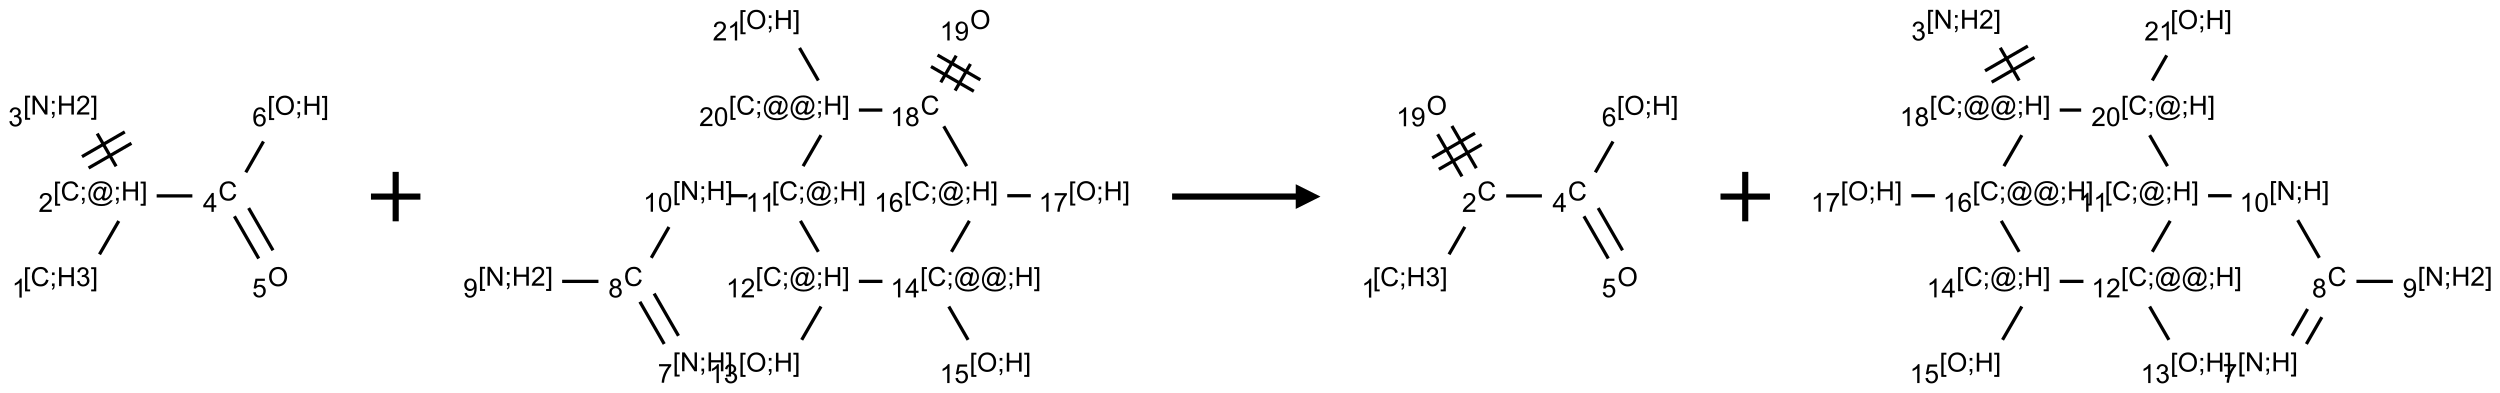 <?xml version="1.0" encoding="UTF-8"?>
<svg xmlns="http://www.w3.org/2000/svg" xmlns:xlink="http://www.w3.org/1999/xlink" width="1011" height="159" viewBox="0 0 1011 159">
<defs>
<g>
<g id="glyph-0-0">
<path d="M 1.332 0 L 1.332 -6.668 L 6.668 -6.668 L 6.668 0 Z M 1.5 -0.168 L 6.5 -0.168 L 6.5 -6.5 L 1.5 -6.5 Z M 1.5 -0.168 "/>
</g>
<g id="glyph-0-1">
<path d="M 0.723 2.121 L 0.723 -7.637 L 2.793 -7.637 L 2.793 -6.859 L 1.66 -6.859 L 1.66 1.344 L 2.793 1.344 L 2.793 2.121 Z M 0.723 2.121 "/>
</g>
<g id="glyph-0-2">
<path d="M 6.27 -2.676 L 7.281 -2.422 C 7.07 -1.594 6.688 -0.961 6.137 -0.523 C 5.586 -0.086 4.914 0.129 4.121 0.129 C 3.297 0.129 2.629 -0.039 2.113 -0.371 C 1.598 -0.707 1.203 -1.191 0.934 -1.828 C 0.664 -2.465 0.531 -3.145 0.531 -3.875 C 0.531 -4.672 0.684 -5.363 0.988 -5.957 C 1.293 -6.547 1.723 -6.996 2.285 -7.305 C 2.844 -7.613 3.461 -7.766 4.137 -7.766 C 4.898 -7.766 5.543 -7.57 6.062 -7.184 C 6.582 -6.793 6.945 -6.246 7.152 -5.543 L 6.156 -5.309 C 5.98 -5.863 5.723 -6.266 5.387 -6.52 C 5.051 -6.773 4.625 -6.902 4.113 -6.902 C 3.527 -6.902 3.039 -6.762 2.645 -6.48 C 2.25 -6.199 1.973 -5.82 1.812 -5.348 C 1.652 -4.871 1.574 -4.383 1.574 -3.879 C 1.574 -3.23 1.668 -2.664 1.855 -2.18 C 2.047 -1.695 2.34 -1.332 2.738 -1.094 C 3.137 -0.855 3.57 -0.734 4.035 -0.734 C 4.602 -0.734 5.082 -0.898 5.473 -1.223 C 5.867 -1.551 6.133 -2.035 6.27 -2.676 Z M 6.27 -2.676 "/>
</g>
<g id="glyph-0-3">
<path d="M 0.949 -4.465 L 0.949 -5.531 L 2.016 -5.531 L 2.016 -4.465 Z M 0.949 0 L 0.949 -1.066 L 2.016 -1.066 L 2.016 0 C 2.016 0.391 1.945 0.711 1.809 0.949 C 1.668 1.191 1.449 1.379 1.145 1.512 L 0.887 1.109 C 1.082 1.023 1.23 0.895 1.324 0.727 C 1.418 0.559 1.469 0.316 1.48 0 Z M 0.949 0 "/>
</g>
<g id="glyph-0-4">
<path d="M 0.855 0 L 0.855 -7.637 L 1.863 -7.637 L 1.863 -4.5 L 5.832 -4.5 L 5.832 -7.637 L 6.844 -7.637 L 6.844 0 L 5.832 0 L 5.832 -3.598 L 1.863 -3.598 L 1.863 0 Z M 0.855 0 "/>
</g>
<g id="glyph-0-5">
<path d="M 0.449 -2.016 L 1.387 -2.141 C 1.492 -1.609 1.676 -1.227 1.934 -0.992 C 2.191 -0.758 2.508 -0.641 2.879 -0.641 C 3.32 -0.641 3.695 -0.793 3.996 -1.098 C 4.301 -1.402 4.453 -1.781 4.453 -2.234 C 4.453 -2.664 4.312 -3.02 4.031 -3.301 C 3.75 -3.578 3.391 -3.719 2.957 -3.719 C 2.781 -3.719 2.562 -3.684 2.297 -3.613 L 2.402 -4.438 C 2.465 -4.43 2.516 -4.426 2.551 -4.426 C 2.949 -4.426 3.312 -4.531 3.629 -4.738 C 3.949 -4.949 4.109 -5.27 4.109 -5.703 C 4.109 -6.047 3.992 -6.332 3.762 -6.559 C 3.527 -6.785 3.227 -6.895 2.859 -6.895 C 2.496 -6.895 2.191 -6.781 1.949 -6.551 C 1.707 -6.324 1.547 -5.98 1.48 -5.52 L 0.543 -5.688 C 0.656 -6.316 0.918 -6.805 1.324 -7.148 C 1.73 -7.492 2.234 -7.668 2.84 -7.668 C 3.254 -7.668 3.641 -7.578 3.988 -7.398 C 4.34 -7.219 4.609 -6.977 4.793 -6.668 C 4.98 -6.359 5.074 -6.031 5.074 -5.684 C 5.074 -5.352 4.984 -5.051 4.809 -4.781 C 4.629 -4.512 4.367 -4.297 4.02 -4.137 C 4.473 -4.031 4.824 -3.816 5.074 -3.488 C 5.324 -3.16 5.449 -2.75 5.449 -2.254 C 5.449 -1.59 5.203 -1.023 4.719 -0.559 C 4.234 -0.098 3.617 0.137 2.875 0.137 C 2.203 0.137 1.648 -0.062 1.207 -0.465 C 0.762 -0.863 0.512 -1.379 0.449 -2.016 Z M 0.449 -2.016 "/>
</g>
<g id="glyph-0-6">
<path d="M 2.27 2.121 L 0.203 2.121 L 0.203 1.344 L 1.332 1.344 L 1.332 -6.859 L 0.203 -6.859 L 0.203 -7.637 L 2.27 -7.637 Z M 2.27 2.121 "/>
</g>
<g id="glyph-0-7">
<path d="M 3.973 0 L 3.035 0 L 3.035 -5.973 C 2.809 -5.758 2.516 -5.543 2.148 -5.328 C 1.781 -5.113 1.453 -4.953 1.16 -4.844 L 1.16 -5.75 C 1.684 -5.996 2.145 -6.297 2.535 -6.645 C 2.93 -6.996 3.207 -7.336 3.371 -7.668 L 3.973 -7.668 Z M 3.973 0 "/>
</g>
<g id="glyph-0-8">
<path d="M 6.047 -0.848 C 5.82 -0.59 5.57 -0.379 5.289 -0.223 C 5.008 -0.062 4.73 0.016 4.449 0.016 C 4.141 0.016 3.84 -0.074 3.547 -0.254 C 3.254 -0.434 3.02 -0.715 2.836 -1.09 C 2.652 -1.465 2.562 -1.875 2.562 -2.324 C 2.562 -2.875 2.703 -3.43 2.988 -3.98 C 3.27 -4.535 3.621 -4.953 4.043 -5.23 C 4.461 -5.508 4.871 -5.645 5.266 -5.645 C 5.566 -5.645 5.855 -5.566 6.129 -5.41 C 6.402 -5.25 6.641 -5.012 6.84 -4.688 L 7.016 -5.496 L 7.949 -5.496 L 7.199 -2 C 7.094 -1.516 7.043 -1.246 7.043 -1.191 C 7.043 -1.098 7.078 -1.02 7.148 -0.949 C 7.219 -0.883 7.305 -0.848 7.406 -0.848 C 7.59 -0.848 7.832 -0.953 8.129 -1.168 C 8.527 -1.445 8.84 -1.816 9.07 -2.285 C 9.301 -2.75 9.418 -3.234 9.418 -3.73 C 9.418 -4.309 9.27 -4.852 8.973 -5.355 C 8.676 -5.859 8.23 -6.262 7.645 -6.562 C 7.055 -6.863 6.406 -7.016 5.691 -7.016 C 4.879 -7.016 4.137 -6.824 3.465 -6.445 C 2.793 -6.066 2.273 -5.52 1.902 -4.809 C 1.535 -4.098 1.348 -3.34 1.348 -2.527 C 1.348 -1.676 1.535 -0.941 1.902 -0.328 C 2.273 0.285 2.809 0.742 3.508 1.035 C 4.207 1.328 4.984 1.473 5.832 1.473 C 6.742 1.473 7.504 1.32 8.121 1.016 C 8.734 0.711 9.195 0.34 9.5 -0.098 L 10.441 -0.098 C 10.266 0.266 9.961 0.637 9.531 1.016 C 9.102 1.395 8.59 1.695 7.996 1.914 C 7.402 2.133 6.688 2.246 5.848 2.246 C 5.078 2.246 4.367 2.145 3.715 1.949 C 3.066 1.75 2.512 1.453 2.051 1.055 C 1.594 0.656 1.25 0.199 1.016 -0.316 C 0.723 -0.973 0.578 -1.684 0.578 -2.441 C 0.578 -3.289 0.75 -4.098 1.098 -4.863 C 1.523 -5.805 2.125 -6.527 2.902 -7.027 C 3.684 -7.527 4.629 -7.777 5.738 -7.777 C 6.602 -7.777 7.375 -7.602 8.059 -7.246 C 8.746 -6.895 9.285 -6.371 9.684 -5.672 C 10.02 -5.07 10.188 -4.418 10.188 -3.715 C 10.188 -2.707 9.832 -1.812 9.125 -1.031 C 8.492 -0.328 7.801 0.02 7.051 0.02 C 6.812 0.02 6.617 -0.016 6.473 -0.09 C 6.324 -0.16 6.215 -0.266 6.145 -0.402 C 6.102 -0.488 6.066 -0.637 6.047 -0.848 Z M 3.527 -2.262 C 3.527 -1.785 3.641 -1.414 3.863 -1.152 C 4.09 -0.887 4.348 -0.754 4.641 -0.754 C 4.836 -0.754 5.039 -0.812 5.254 -0.93 C 5.469 -1.047 5.676 -1.219 5.871 -1.449 C 6.066 -1.676 6.23 -1.969 6.355 -2.32 C 6.48 -2.672 6.543 -3.027 6.543 -3.379 C 6.543 -3.852 6.426 -4.219 6.191 -4.48 C 5.957 -4.738 5.672 -4.871 5.332 -4.871 C 5.109 -4.871 4.902 -4.812 4.707 -4.699 C 4.512 -4.586 4.32 -4.406 4.137 -4.156 C 3.953 -3.906 3.805 -3.602 3.691 -3.246 C 3.582 -2.887 3.527 -2.559 3.527 -2.262 Z M 3.527 -2.262 "/>
</g>
<g id="glyph-0-9">
<path d="M 5.371 -0.902 L 5.371 0 L 0.324 0 C 0.316 -0.227 0.352 -0.441 0.434 -0.652 C 0.562 -0.996 0.766 -1.332 1.051 -1.668 C 1.332 -2 1.742 -2.387 2.277 -2.824 C 3.105 -3.504 3.668 -4.043 3.957 -4.441 C 4.25 -4.84 4.395 -5.215 4.395 -5.566 C 4.395 -5.938 4.262 -6.254 3.996 -6.508 C 3.73 -6.762 3.387 -6.891 2.957 -6.891 C 2.508 -6.891 2.145 -6.754 1.875 -6.484 C 1.605 -6.215 1.469 -5.84 1.465 -5.359 L 0.5 -5.457 C 0.566 -6.176 0.812 -6.727 1.246 -7.102 C 1.676 -7.477 2.254 -7.668 2.98 -7.668 C 3.711 -7.668 4.293 -7.465 4.719 -7.059 C 5.145 -6.652 5.359 -6.148 5.359 -5.547 C 5.359 -5.242 5.297 -4.941 5.172 -4.645 C 5.047 -4.352 4.84 -4.039 4.551 -3.715 C 4.262 -3.387 3.777 -2.938 3.105 -2.371 C 2.543 -1.898 2.18 -1.578 2.02 -1.41 C 1.859 -1.242 1.73 -1.07 1.625 -0.902 Z M 5.371 -0.902 "/>
</g>
<g id="glyph-0-10">
<path d="M 0.812 0 L 0.812 -7.637 L 1.848 -7.637 L 5.859 -1.641 L 5.859 -7.637 L 6.828 -7.637 L 6.828 0 L 5.793 0 L 1.781 -6 L 1.781 0 Z M 0.812 0 "/>
</g>
<g id="glyph-0-11">
<path d="M 3.449 0 L 3.449 -1.828 L 0.137 -1.828 L 0.137 -2.688 L 3.621 -7.637 L 4.387 -7.637 L 4.387 -2.688 L 5.418 -2.688 L 5.418 -1.828 L 4.387 -1.828 L 4.387 0 Z M 3.449 -2.688 L 3.449 -6.129 L 1.059 -2.688 Z M 3.449 -2.688 "/>
</g>
<g id="glyph-0-12">
<path d="M 0.516 -3.719 C 0.516 -4.984 0.855 -5.977 1.535 -6.695 C 2.215 -7.414 3.094 -7.77 4.172 -7.77 C 4.875 -7.77 5.512 -7.602 6.078 -7.266 C 6.645 -6.93 7.074 -6.461 7.371 -5.855 C 7.668 -5.254 7.816 -4.57 7.816 -3.809 C 7.816 -3.035 7.66 -2.34 7.348 -1.73 C 7.035 -1.117 6.594 -0.656 6.02 -0.34 C 5.449 -0.027 4.828 0.129 4.168 0.129 C 3.449 0.129 2.805 -0.043 2.238 -0.391 C 1.672 -0.738 1.246 -1.211 0.953 -1.812 C 0.66 -2.414 0.516 -3.047 0.516 -3.719 Z M 1.559 -3.703 C 1.559 -2.781 1.805 -2.059 2.301 -1.527 C 2.793 -1 3.414 -0.734 4.16 -0.734 C 4.922 -0.734 5.547 -1 6.039 -1.535 C 6.531 -2.07 6.777 -2.828 6.777 -3.812 C 6.777 -4.434 6.672 -4.977 6.461 -5.441 C 6.25 -5.902 5.945 -6.262 5.539 -6.52 C 5.133 -6.773 4.68 -6.902 4.176 -6.902 C 3.461 -6.902 2.848 -6.656 2.332 -6.164 C 1.816 -5.672 1.559 -4.852 1.559 -3.703 Z M 1.559 -3.703 "/>
</g>
<g id="glyph-0-13">
<path d="M 0.441 -2 L 1.426 -2.082 C 1.5 -1.605 1.668 -1.242 1.934 -1.004 C 2.199 -0.762 2.52 -0.641 2.895 -0.641 C 3.348 -0.641 3.73 -0.812 4.043 -1.152 C 4.355 -1.492 4.512 -1.941 4.512 -2.504 C 4.512 -3.039 4.359 -3.461 4.059 -3.77 C 3.758 -4.078 3.367 -4.234 2.879 -4.234 C 2.578 -4.234 2.305 -4.164 2.062 -4.027 C 1.82 -3.891 1.629 -3.715 1.488 -3.496 L 0.609 -3.609 L 1.348 -7.531 L 5.145 -7.531 L 5.145 -6.637 L 2.098 -6.637 L 1.688 -4.582 C 2.145 -4.902 2.625 -5.062 3.129 -5.062 C 3.797 -5.062 4.359 -4.832 4.816 -4.371 C 5.277 -3.91 5.504 -3.312 5.504 -2.59 C 5.504 -1.898 5.305 -1.301 4.902 -0.797 C 4.41 -0.18 3.742 0.129 2.895 0.129 C 2.199 0.129 1.633 -0.062 1.195 -0.453 C 0.758 -0.844 0.504 -1.359 0.441 -2 Z M 0.441 -2 "/>
</g>
<g id="glyph-0-14">
<path d="M 5.309 -5.766 L 4.375 -5.691 C 4.293 -6.059 4.172 -6.328 4.02 -6.496 C 3.766 -6.762 3.453 -6.895 3.082 -6.895 C 2.785 -6.895 2.523 -6.812 2.297 -6.645 C 2 -6.43 1.77 -6.117 1.598 -5.703 C 1.43 -5.289 1.34 -4.703 1.332 -3.938 C 1.559 -4.281 1.836 -4.535 2.16 -4.703 C 2.488 -4.871 2.828 -4.953 3.188 -4.953 C 3.812 -4.953 4.344 -4.723 4.785 -4.262 C 5.223 -3.801 5.441 -3.207 5.441 -2.48 C 5.441 -2 5.34 -1.555 5.133 -1.145 C 4.926 -0.73 4.641 -0.418 4.281 -0.199 C 3.922 0.02 3.512 0.129 3.051 0.129 C 2.27 0.129 1.633 -0.156 1.141 -0.73 C 0.648 -1.305 0.402 -2.254 0.402 -3.574 C 0.402 -5.051 0.672 -6.121 1.219 -6.793 C 1.695 -7.375 2.336 -7.668 3.141 -7.668 C 3.742 -7.668 4.234 -7.5 4.617 -7.16 C 5 -6.824 5.23 -6.359 5.309 -5.766 Z M 1.48 -2.473 C 1.48 -2.152 1.547 -1.844 1.684 -1.547 C 1.82 -1.25 2.016 -1.027 2.262 -0.871 C 2.508 -0.719 2.766 -0.641 3.035 -0.641 C 3.434 -0.641 3.773 -0.801 4.059 -1.121 C 4.344 -1.441 4.484 -1.875 4.484 -2.422 C 4.484 -2.949 4.344 -3.367 4.062 -3.668 C 3.781 -3.973 3.426 -4.125 3 -4.125 C 2.578 -4.125 2.219 -3.973 1.922 -3.668 C 1.625 -3.363 1.48 -2.969 1.48 -2.473 Z M 1.48 -2.473 "/>
</g>
<g id="glyph-0-15">
<path d="M 0.504 -6.637 L 0.504 -7.535 L 5.449 -7.535 L 5.449 -6.809 C 4.961 -6.289 4.48 -5.602 4.004 -4.746 C 3.527 -3.887 3.156 -3.004 2.895 -2.098 C 2.707 -1.461 2.59 -0.762 2.535 0 L 1.574 0 C 1.582 -0.602 1.703 -1.328 1.926 -2.176 C 2.152 -3.027 2.477 -3.848 2.898 -4.637 C 3.32 -5.426 3.77 -6.094 4.246 -6.637 Z M 0.504 -6.637 "/>
</g>
<g id="glyph-0-16">
<path d="M 1.887 -4.141 C 1.496 -4.281 1.207 -4.484 1.02 -4.75 C 0.832 -5.016 0.738 -5.328 0.738 -5.699 C 0.738 -6.254 0.938 -6.719 1.34 -7.098 C 1.738 -7.477 2.27 -7.668 2.934 -7.668 C 3.598 -7.668 4.137 -7.473 4.543 -7.086 C 4.949 -6.699 5.152 -6.227 5.152 -5.672 C 5.152 -5.316 5.059 -5.008 4.871 -4.746 C 4.688 -4.484 4.406 -4.281 4.027 -4.141 C 4.496 -3.988 4.852 -3.742 5.098 -3.402 C 5.34 -3.062 5.465 -2.656 5.465 -2.184 C 5.465 -1.531 5.234 -0.98 4.77 -0.535 C 4.309 -0.09 3.703 0.129 2.949 0.129 C 2.195 0.129 1.586 -0.094 1.125 -0.539 C 0.664 -0.984 0.434 -1.543 0.434 -2.207 C 0.434 -2.703 0.559 -3.121 0.809 -3.457 C 1.062 -3.793 1.422 -4.02 1.887 -4.141 Z M 1.699 -5.73 C 1.699 -5.367 1.812 -5.074 2.047 -4.844 C 2.281 -4.613 2.582 -4.5 2.953 -4.5 C 3.312 -4.5 3.609 -4.613 3.84 -4.84 C 4.07 -5.066 4.188 -5.348 4.188 -5.676 C 4.188 -6.02 4.07 -6.309 3.832 -6.543 C 3.594 -6.777 3.297 -6.895 2.941 -6.895 C 2.586 -6.895 2.289 -6.781 2.051 -6.551 C 1.816 -6.324 1.699 -6.047 1.699 -5.73 Z M 1.395 -2.203 C 1.395 -1.938 1.461 -1.676 1.586 -1.426 C 1.711 -1.176 1.902 -0.984 2.152 -0.848 C 2.402 -0.711 2.672 -0.641 2.957 -0.641 C 3.406 -0.641 3.777 -0.785 4.066 -1.074 C 4.359 -1.363 4.504 -1.727 4.504 -2.172 C 4.504 -2.625 4.355 -2.996 4.055 -3.293 C 3.754 -3.586 3.379 -3.734 2.926 -3.734 C 2.484 -3.734 2.121 -3.59 1.832 -3.297 C 1.543 -3.004 1.395 -2.641 1.395 -2.203 Z M 1.395 -2.203 "/>
</g>
<g id="glyph-0-17">
<path d="M 0.582 -1.766 L 1.484 -1.848 C 1.562 -1.426 1.707 -1.117 1.922 -0.926 C 2.137 -0.734 2.414 -0.641 2.75 -0.641 C 3.039 -0.641 3.289 -0.707 3.508 -0.84 C 3.727 -0.973 3.902 -1.148 4.043 -1.367 C 4.18 -1.586 4.297 -1.887 4.391 -2.262 C 4.484 -2.637 4.531 -3.016 4.531 -3.406 C 4.531 -3.449 4.531 -3.512 4.527 -3.594 C 4.34 -3.297 4.082 -3.055 3.758 -2.867 C 3.434 -2.68 3.082 -2.59 2.703 -2.59 C 2.07 -2.59 1.535 -2.816 1.098 -3.277 C 0.66 -3.734 0.441 -4.34 0.441 -5.09 C 0.441 -5.863 0.672 -6.484 1.129 -6.957 C 1.586 -7.43 2.156 -7.668 2.844 -7.668 C 3.34 -7.668 3.793 -7.531 4.207 -7.266 C 4.617 -7 4.93 -6.617 5.145 -6.121 C 5.355 -5.629 5.465 -4.91 5.465 -3.973 C 5.465 -2.996 5.359 -2.223 5.145 -1.645 C 4.934 -1.066 4.617 -0.625 4.199 -0.324 C 3.781 -0.02 3.293 0.129 2.73 0.129 C 2.133 0.129 1.645 -0.035 1.266 -0.367 C 0.887 -0.699 0.66 -1.164 0.582 -1.766 Z M 4.422 -5.137 C 4.422 -5.676 4.277 -6.102 3.992 -6.418 C 3.707 -6.734 3.359 -6.891 2.957 -6.891 C 2.543 -6.891 2.18 -6.719 1.871 -6.379 C 1.562 -6.039 1.406 -5.598 1.406 -5.059 C 1.406 -4.57 1.555 -4.176 1.848 -3.871 C 2.141 -3.566 2.5 -3.418 2.934 -3.418 C 3.367 -3.418 3.723 -3.57 4.004 -3.871 C 4.281 -4.176 4.422 -4.598 4.422 -5.137 Z M 4.422 -5.137 "/>
</g>
<g id="glyph-0-18">
<path d="M 0.441 -3.766 C 0.441 -4.668 0.535 -5.395 0.723 -5.945 C 0.906 -6.496 1.184 -6.922 1.551 -7.219 C 1.918 -7.516 2.375 -7.668 2.934 -7.668 C 3.344 -7.668 3.703 -7.586 4.012 -7.418 C 4.32 -7.254 4.574 -7.016 4.777 -6.707 C 4.977 -6.395 5.137 -6.016 5.25 -5.57 C 5.363 -5.125 5.422 -4.523 5.422 -3.766 C 5.422 -2.871 5.328 -2.148 5.145 -1.598 C 4.961 -1.047 4.688 -0.621 4.32 -0.32 C 3.953 -0.02 3.492 0.129 2.934 0.129 C 2.195 0.129 1.617 -0.133 1.199 -0.66 C 0.695 -1.297 0.441 -2.332 0.441 -3.766 Z M 1.406 -3.766 C 1.406 -2.512 1.555 -1.68 1.848 -1.262 C 2.141 -0.848 2.5 -0.641 2.934 -0.641 C 3.363 -0.641 3.727 -0.848 4.02 -1.266 C 4.312 -1.684 4.457 -2.516 4.457 -3.766 C 4.457 -5.023 4.312 -5.859 4.02 -6.27 C 3.727 -6.684 3.359 -6.891 2.922 -6.891 C 2.492 -6.891 2.148 -6.707 1.891 -6.344 C 1.566 -5.879 1.406 -5.02 1.406 -3.766 Z M 1.406 -3.766 "/>
</g>
</g>
</defs>
<path fill="none" stroke-width="0.033" stroke-linecap="butt" stroke-linejoin="miter" stroke="rgb(0%, 0%, 0%)" stroke-opacity="1" stroke-miterlimit="10" d="M 0.159 1.457 L 0.354 1.12 " transform="matrix(40, 0, 0, 40, 33.871, 44.58)"/>
<path fill="none" stroke-width="0.033" stroke-linecap="butt" stroke-linejoin="miter" stroke="rgb(0%, 0%, 0%)" stroke-opacity="1" stroke-miterlimit="10" d="M 0.327 0.567 L 0.136 0.236 " transform="matrix(40, 0, 0, 40, 33.871, 44.58)"/>
<path fill="none" stroke-width="0.033" stroke-linecap="butt" stroke-linejoin="miter" stroke="rgb(0%, 0%, 0%)" stroke-opacity="1" stroke-miterlimit="10" d="M 0.415 0.219 L -0.018 0.469 " transform="matrix(40, 0, 0, 40, 33.871, 44.58)"/>
<path fill="none" stroke-width="0.033" stroke-linecap="butt" stroke-linejoin="miter" stroke="rgb(0%, 0%, 0%)" stroke-opacity="1" stroke-miterlimit="10" d="M 0.482 0.334 L 0.049 0.584 " transform="matrix(40, 0, 0, 40, 33.871, 44.58)"/>
<path fill="none" stroke-width="0.033" stroke-linecap="butt" stroke-linejoin="miter" stroke="rgb(0%, 0%, 0%)" stroke-opacity="1" stroke-miterlimit="10" d="M 0.737 0.866 L 1.098 0.866 " transform="matrix(40, 0, 0, 40, 33.871, 44.58)"/>
<path fill="none" stroke-width="0.033" stroke-linecap="butt" stroke-linejoin="miter" stroke="rgb(0%, 0%, 0%)" stroke-opacity="1" stroke-miterlimit="10" d="M 1.523 1.072 L 1.769 1.499 " transform="matrix(40, 0, 0, 40, 33.871, 44.58)"/>
<path fill="none" stroke-width="0.033" stroke-linecap="butt" stroke-linejoin="miter" stroke="rgb(0%, 0%, 0%)" stroke-opacity="1" stroke-miterlimit="10" d="M 1.667 0.989 L 1.913 1.416 " transform="matrix(40, 0, 0, 40, 33.871, 44.58)"/>
<path fill="none" stroke-width="0.033" stroke-linecap="butt" stroke-linejoin="miter" stroke="rgb(0%, 0%, 0%)" stroke-opacity="1" stroke-miterlimit="10" d="M 1.638 0.628 L 1.817 0.316 " transform="matrix(40, 0, 0, 40, 33.871, 44.58)"/>
<g fill="rgb(0%, 0%, 0%)" fill-opacity="1">
<use xlink:href="#glyph-0-1" x="9.395" y="115.707"/>
<use xlink:href="#glyph-0-2" x="12.358" y="115.707"/>
<use xlink:href="#glyph-0-3" x="20.061" y="115.707"/>
<use xlink:href="#glyph-0-4" x="23.025" y="115.707"/>
<use xlink:href="#glyph-0-5" x="30.728" y="115.707"/>
<use xlink:href="#glyph-0-6" x="36.66" y="115.707"/>
</g>
<g fill="rgb(0%, 0%, 0%)" fill-opacity="1">
<use xlink:href="#glyph-0-7" x="4.812" y="120.344"/>
</g>
<g fill="rgb(0%, 0%, 0%)" fill-opacity="1">
<use xlink:href="#glyph-0-1" x="21.535" y="81.074"/>
<use xlink:href="#glyph-0-2" x="24.499" y="81.074"/>
<use xlink:href="#glyph-0-3" x="32.202" y="81.074"/>
<use xlink:href="#glyph-0-8" x="35.165" y="81.074"/>
<use xlink:href="#glyph-0-3" x="45.993" y="81.074"/>
<use xlink:href="#glyph-0-4" x="48.957" y="81.074"/>
<use xlink:href="#glyph-0-6" x="56.66" y="81.074"/>
</g>
<g fill="rgb(0%, 0%, 0%)" fill-opacity="1">
<use xlink:href="#glyph-0-9" x="15.559" y="85.703"/>
</g>
<g fill="rgb(0%, 0%, 0%)" fill-opacity="1">
<use xlink:href="#glyph-0-1" x="9.395" y="46.324"/>
<use xlink:href="#glyph-0-10" x="12.358" y="46.324"/>
<use xlink:href="#glyph-0-3" x="20.061" y="46.324"/>
<use xlink:href="#glyph-0-4" x="23.025" y="46.324"/>
<use xlink:href="#glyph-0-9" x="30.728" y="46.324"/>
<use xlink:href="#glyph-0-6" x="36.66" y="46.324"/>
</g>
<g fill="rgb(0%, 0%, 0%)" fill-opacity="1">
<use xlink:href="#glyph-0-5" x="3.34" y="51.062"/>
</g>
<g fill="rgb(0%, 0%, 0%)" fill-opacity="1">
<use xlink:href="#glyph-0-2" x="88.277" y="81.066"/>
</g>
<g fill="rgb(0%, 0%, 0%)" fill-opacity="1">
<use xlink:href="#glyph-0-11" x="82.059" y="85.672"/>
</g>
<g fill="rgb(0%, 0%, 0%)" fill-opacity="1">
<use xlink:href="#glyph-0-12" x="108.293" y="115.711"/>
</g>
<g fill="rgb(0%, 0%, 0%)" fill-opacity="1">
<use xlink:href="#glyph-0-13" x="101.969" y="120.211"/>
</g>
<g fill="rgb(0%, 0%, 0%)" fill-opacity="1">
<use xlink:href="#glyph-0-1" x="108.082" y="46.43"/>
<use xlink:href="#glyph-0-12" x="111.046" y="46.43"/>
<use xlink:href="#glyph-0-3" x="119.342" y="46.43"/>
<use xlink:href="#glyph-0-4" x="122.306" y="46.43"/>
<use xlink:href="#glyph-0-6" x="130.009" y="46.43"/>
</g>
<g fill="rgb(0%, 0%, 0%)" fill-opacity="1">
<use xlink:href="#glyph-0-14" x="102.031" y="51.062"/>
</g>
<path fill="none" stroke-width="0.062" stroke-linecap="butt" stroke-linejoin="miter" stroke="rgb(0%, 0%, 0%)" stroke-opacity="1" stroke-miterlimit="10" d="M -0 0 L 0.5 0 M 0.25 -0.25 L 0.25 0.25 " transform="matrix(40, 0, 0, 40, 150.016, 79.5)"/>
<path fill="none" stroke-width="0.033" stroke-linecap="butt" stroke-linejoin="miter" stroke="rgb(0%, 0%, 0%)" stroke-opacity="1" stroke-miterlimit="10" d="M 1.413 3.148 L 1.167 2.721 " transform="matrix(40, 0, 0, 40, 217.852, 9.871)"/>
<path fill="none" stroke-width="0.033" stroke-linecap="butt" stroke-linejoin="miter" stroke="rgb(0%, 0%, 0%)" stroke-opacity="1" stroke-miterlimit="10" d="M 1.269 3.231 L 1.023 2.804 " transform="matrix(40, 0, 0, 40, 217.852, 9.871)"/>
<path fill="none" stroke-width="0.033" stroke-linecap="butt" stroke-linejoin="miter" stroke="rgb(0%, 0%, 0%)" stroke-opacity="1" stroke-miterlimit="10" d="M 0.604 2.598 L 0.237 2.598 " transform="matrix(40, 0, 0, 40, 217.852, 9.871)"/>
<path fill="none" stroke-width="0.033" stroke-linecap="butt" stroke-linejoin="miter" stroke="rgb(0%, 0%, 0%)" stroke-opacity="1" stroke-miterlimit="10" d="M 1.138 2.36 L 1.317 2.048 " transform="matrix(40, 0, 0, 40, 217.852, 9.871)"/>
<path fill="none" stroke-width="0.033" stroke-linecap="butt" stroke-linejoin="miter" stroke="rgb(0%, 0%, 0%)" stroke-opacity="1" stroke-miterlimit="10" d="M 1.943 1.732 L 2.11 1.732 " transform="matrix(40, 0, 0, 40, 217.852, 9.871)"/>
<path fill="none" stroke-width="0.033" stroke-linecap="butt" stroke-linejoin="miter" stroke="rgb(0%, 0%, 0%)" stroke-opacity="1" stroke-miterlimit="10" d="M 2.646 1.986 L 2.827 2.299 " transform="matrix(40, 0, 0, 40, 217.852, 9.871)"/>
<path fill="none" stroke-width="0.033" stroke-linecap="butt" stroke-linejoin="miter" stroke="rgb(0%, 0%, 0%)" stroke-opacity="1" stroke-miterlimit="10" d="M 2.854 2.852 L 2.659 3.189 " transform="matrix(40, 0, 0, 40, 217.852, 9.871)"/>
<path fill="none" stroke-width="0.033" stroke-linecap="butt" stroke-linejoin="miter" stroke="rgb(0%, 0%, 0%)" stroke-opacity="1" stroke-miterlimit="10" d="M 3.237 2.598 L 3.475 2.598 " transform="matrix(40, 0, 0, 40, 217.852, 9.871)"/>
<path fill="none" stroke-width="0.033" stroke-linecap="butt" stroke-linejoin="miter" stroke="rgb(0%, 0%, 0%)" stroke-opacity="1" stroke-miterlimit="10" d="M 4.146 2.852 L 4.341 3.189 " transform="matrix(40, 0, 0, 40, 217.852, 9.871)"/>
<path fill="none" stroke-width="0.033" stroke-linecap="butt" stroke-linejoin="miter" stroke="rgb(0%, 0%, 0%)" stroke-opacity="1" stroke-miterlimit="10" d="M 4.173 2.299 L 4.354 1.986 " transform="matrix(40, 0, 0, 40, 217.852, 9.871)"/>
<path fill="none" stroke-width="0.033" stroke-linecap="butt" stroke-linejoin="miter" stroke="rgb(0%, 0%, 0%)" stroke-opacity="1" stroke-miterlimit="10" d="M 4.737 1.732 L 4.975 1.732 " transform="matrix(40, 0, 0, 40, 217.852, 9.871)"/>
<path fill="none" stroke-width="0.033" stroke-linecap="butt" stroke-linejoin="miter" stroke="rgb(0%, 0%, 0%)" stroke-opacity="1" stroke-miterlimit="10" d="M 4.327 1.433 L 4.095 1.03 " transform="matrix(40, 0, 0, 40, 217.852, 9.871)"/>
<path fill="none" stroke-width="0.033" stroke-linecap="butt" stroke-linejoin="miter" stroke="rgb(0%, 0%, 0%)" stroke-opacity="1" stroke-miterlimit="10" d="M 4.21 0.669 L 4.365 0.4 " transform="matrix(40, 0, 0, 40, 217.852, 9.871)"/>
<path fill="none" stroke-width="0.033" stroke-linecap="butt" stroke-linejoin="miter" stroke="rgb(0%, 0%, 0%)" stroke-opacity="1" stroke-miterlimit="10" d="M 4.065 0.586 L 4.221 0.316 " transform="matrix(40, 0, 0, 40, 217.852, 9.871)"/>
<path fill="none" stroke-width="0.033" stroke-linecap="butt" stroke-linejoin="miter" stroke="rgb(0%, 0%, 0%)" stroke-opacity="1" stroke-miterlimit="10" d="M 4.465 0.56 L 4.032 0.31 " transform="matrix(40, 0, 0, 40, 217.852, 9.871)"/>
<path fill="none" stroke-width="0.033" stroke-linecap="butt" stroke-linejoin="miter" stroke="rgb(0%, 0%, 0%)" stroke-opacity="1" stroke-miterlimit="10" d="M 4.399 0.676 L 3.966 0.426 " transform="matrix(40, 0, 0, 40, 217.852, 9.871)"/>
<path fill="none" stroke-width="0.033" stroke-linecap="butt" stroke-linejoin="miter" stroke="rgb(0%, 0%, 0%)" stroke-opacity="1" stroke-miterlimit="10" d="M 3.474 0.866 L 3.237 0.866 " transform="matrix(40, 0, 0, 40, 217.852, 9.871)"/>
<path fill="none" stroke-width="0.033" stroke-linecap="butt" stroke-linejoin="miter" stroke="rgb(0%, 0%, 0%)" stroke-opacity="1" stroke-miterlimit="10" d="M 2.854 1.12 L 2.673 1.433 " transform="matrix(40, 0, 0, 40, 217.852, 9.871)"/>
<path fill="none" stroke-width="0.033" stroke-linecap="butt" stroke-linejoin="miter" stroke="rgb(0%, 0%, 0%)" stroke-opacity="1" stroke-miterlimit="10" d="M 2.827 0.567 L 2.637 0.238 " transform="matrix(40, 0, 0, 40, 217.852, 9.871)"/>
<g fill="rgb(0%, 0%, 0%)" fill-opacity="1">
<use xlink:href="#glyph-0-1" x="272.062" y="150.148"/>
<use xlink:href="#glyph-0-10" x="275.026" y="150.148"/>
<use xlink:href="#glyph-0-3" x="282.729" y="150.148"/>
<use xlink:href="#glyph-0-4" x="285.693" y="150.148"/>
<use xlink:href="#glyph-0-6" x="293.396" y="150.148"/>
</g>
<g fill="rgb(0%, 0%, 0%)" fill-opacity="1">
<use xlink:href="#glyph-0-15" x="266.008" y="154.785"/>
</g>
<g fill="rgb(0%, 0%, 0%)" fill-opacity="1">
<use xlink:href="#glyph-0-2" x="252.258" y="115.641"/>
</g>
<g fill="rgb(0%, 0%, 0%)" fill-opacity="1">
<use xlink:href="#glyph-0-16" x="245.992" y="120.273"/>
</g>
<g fill="rgb(0%, 0%, 0%)" fill-opacity="1">
<use xlink:href="#glyph-0-1" x="193.375" y="115.539"/>
<use xlink:href="#glyph-0-10" x="196.339" y="115.539"/>
<use xlink:href="#glyph-0-3" x="204.042" y="115.539"/>
<use xlink:href="#glyph-0-4" x="207.005" y="115.539"/>
<use xlink:href="#glyph-0-9" x="214.708" y="115.539"/>
<use xlink:href="#glyph-0-6" x="220.641" y="115.539"/>
</g>
<g fill="rgb(0%, 0%, 0%)" fill-opacity="1">
<use xlink:href="#glyph-0-17" x="187.305" y="120.273"/>
</g>
<g fill="rgb(0%, 0%, 0%)" fill-opacity="1">
<use xlink:href="#glyph-0-1" x="272.062" y="80.863"/>
<use xlink:href="#glyph-0-10" x="275.026" y="80.863"/>
<use xlink:href="#glyph-0-3" x="282.729" y="80.863"/>
<use xlink:href="#glyph-0-4" x="285.693" y="80.863"/>
<use xlink:href="#glyph-0-6" x="293.396" y="80.863"/>
</g>
<g fill="rgb(0%, 0%, 0%)" fill-opacity="1">
<use xlink:href="#glyph-0-7" x="260.102" y="85.633"/>
<use xlink:href="#glyph-0-18" x="266.034" y="85.633"/>
</g>
<g fill="rgb(0%, 0%, 0%)" fill-opacity="1">
<use xlink:href="#glyph-0-1" x="312.062" y="81.004"/>
<use xlink:href="#glyph-0-2" x="315.026" y="81.004"/>
<use xlink:href="#glyph-0-3" x="322.729" y="81.004"/>
<use xlink:href="#glyph-0-8" x="325.693" y="81.004"/>
<use xlink:href="#glyph-0-3" x="336.521" y="81.004"/>
<use xlink:href="#glyph-0-4" x="339.484" y="81.004"/>
<use xlink:href="#glyph-0-6" x="347.188" y="81.004"/>
</g>
<g fill="rgb(0%, 0%, 0%)" fill-opacity="1">
<use xlink:href="#glyph-0-7" x="301.547" y="85.633"/>
<use xlink:href="#glyph-0-7" x="307.479" y="85.633"/>
</g>
<g fill="rgb(0%, 0%, 0%)" fill-opacity="1">
<use xlink:href="#glyph-0-1" x="305.516" y="115.648"/>
<use xlink:href="#glyph-0-2" x="308.479" y="115.648"/>
<use xlink:href="#glyph-0-3" x="316.182" y="115.648"/>
<use xlink:href="#glyph-0-8" x="319.146" y="115.648"/>
<use xlink:href="#glyph-0-3" x="329.974" y="115.648"/>
<use xlink:href="#glyph-0-4" x="332.938" y="115.648"/>
<use xlink:href="#glyph-0-6" x="340.641" y="115.648"/>
</g>
<g fill="rgb(0%, 0%, 0%)" fill-opacity="1">
<use xlink:href="#glyph-0-7" x="293.605" y="120.273"/>
<use xlink:href="#glyph-0-9" x="299.538" y="120.273"/>
</g>
<g fill="rgb(0%, 0%, 0%)" fill-opacity="1">
<use xlink:href="#glyph-0-1" x="298.715" y="150.285"/>
<use xlink:href="#glyph-0-12" x="301.678" y="150.285"/>
<use xlink:href="#glyph-0-3" x="309.975" y="150.285"/>
<use xlink:href="#glyph-0-4" x="312.939" y="150.285"/>
<use xlink:href="#glyph-0-6" x="320.642" y="150.285"/>
</g>
<g fill="rgb(0%, 0%, 0%)" fill-opacity="1">
<use xlink:href="#glyph-0-7" x="286.727" y="154.914"/>
<use xlink:href="#glyph-0-5" x="292.659" y="154.914"/>
</g>
<g fill="rgb(0%, 0%, 0%)" fill-opacity="1">
<use xlink:href="#glyph-0-1" x="372.062" y="115.648"/>
<use xlink:href="#glyph-0-2" x="375.026" y="115.648"/>
<use xlink:href="#glyph-0-3" x="382.729" y="115.648"/>
<use xlink:href="#glyph-0-8" x="385.693" y="115.648"/>
<use xlink:href="#glyph-0-8" x="396.521" y="115.648"/>
<use xlink:href="#glyph-0-3" x="407.349" y="115.648"/>
<use xlink:href="#glyph-0-4" x="410.313" y="115.648"/>
<use xlink:href="#glyph-0-6" x="418.016" y="115.648"/>
</g>
<g fill="rgb(0%, 0%, 0%)" fill-opacity="1">
<use xlink:href="#glyph-0-7" x="360.105" y="120.273"/>
<use xlink:href="#glyph-0-11" x="366.038" y="120.273"/>
</g>
<g fill="rgb(0%, 0%, 0%)" fill-opacity="1">
<use xlink:href="#glyph-0-1" x="392.062" y="150.285"/>
<use xlink:href="#glyph-0-12" x="395.026" y="150.285"/>
<use xlink:href="#glyph-0-3" x="403.323" y="150.285"/>
<use xlink:href="#glyph-0-4" x="406.286" y="150.285"/>
<use xlink:href="#glyph-0-6" x="413.99" y="150.285"/>
</g>
<g fill="rgb(0%, 0%, 0%)" fill-opacity="1">
<use xlink:href="#glyph-0-7" x="380.016" y="154.914"/>
<use xlink:href="#glyph-0-13" x="385.948" y="154.914"/>
</g>
<g fill="rgb(0%, 0%, 0%)" fill-opacity="1">
<use xlink:href="#glyph-0-1" x="365.516" y="81.004"/>
<use xlink:href="#glyph-0-2" x="368.479" y="81.004"/>
<use xlink:href="#glyph-0-3" x="376.182" y="81.004"/>
<use xlink:href="#glyph-0-8" x="379.146" y="81.004"/>
<use xlink:href="#glyph-0-3" x="389.974" y="81.004"/>
<use xlink:href="#glyph-0-4" x="392.938" y="81.004"/>
<use xlink:href="#glyph-0-6" x="400.641" y="81.004"/>
</g>
<g fill="rgb(0%, 0%, 0%)" fill-opacity="1">
<use xlink:href="#glyph-0-7" x="353.531" y="85.633"/>
<use xlink:href="#glyph-0-14" x="359.464" y="85.633"/>
</g>
<g fill="rgb(0%, 0%, 0%)" fill-opacity="1">
<use xlink:href="#glyph-0-1" x="432.062" y="81"/>
<use xlink:href="#glyph-0-12" x="435.026" y="81"/>
<use xlink:href="#glyph-0-3" x="443.323" y="81"/>
<use xlink:href="#glyph-0-4" x="446.286" y="81"/>
<use xlink:href="#glyph-0-6" x="453.99" y="81"/>
</g>
<g fill="rgb(0%, 0%, 0%)" fill-opacity="1">
<use xlink:href="#glyph-0-7" x="420.074" y="85.633"/>
<use xlink:href="#glyph-0-15" x="426.007" y="85.633"/>
</g>
<g fill="rgb(0%, 0%, 0%)" fill-opacity="1">
<use xlink:href="#glyph-0-2" x="372.258" y="46.355"/>
</g>
<g fill="rgb(0%, 0%, 0%)" fill-opacity="1">
<use xlink:href="#glyph-0-7" x="360.059" y="50.992"/>
<use xlink:href="#glyph-0-16" x="365.991" y="50.992"/>
</g>
<g fill="rgb(0%, 0%, 0%)" fill-opacity="1">
<use xlink:href="#glyph-0-12" x="392.273" y="11.719"/>
</g>
<g fill="rgb(0%, 0%, 0%)" fill-opacity="1">
<use xlink:href="#glyph-0-7" x="380.059" y="16.352"/>
<use xlink:href="#glyph-0-17" x="385.991" y="16.352"/>
</g>
<g fill="rgb(0%, 0%, 0%)" fill-opacity="1">
<use xlink:href="#glyph-0-1" x="294.688" y="46.363"/>
<use xlink:href="#glyph-0-2" x="297.651" y="46.363"/>
<use xlink:href="#glyph-0-3" x="305.354" y="46.363"/>
<use xlink:href="#glyph-0-8" x="308.318" y="46.363"/>
<use xlink:href="#glyph-0-8" x="319.146" y="46.363"/>
<use xlink:href="#glyph-0-3" x="329.974" y="46.363"/>
<use xlink:href="#glyph-0-4" x="332.938" y="46.363"/>
<use xlink:href="#glyph-0-6" x="340.641" y="46.363"/>
</g>
<g fill="rgb(0%, 0%, 0%)" fill-opacity="1">
<use xlink:href="#glyph-0-9" x="282.727" y="50.992"/>
<use xlink:href="#glyph-0-18" x="288.659" y="50.992"/>
</g>
<g fill="rgb(0%, 0%, 0%)" fill-opacity="1">
<use xlink:href="#glyph-0-1" x="298.715" y="11.719"/>
<use xlink:href="#glyph-0-12" x="301.678" y="11.719"/>
<use xlink:href="#glyph-0-3" x="309.975" y="11.719"/>
<use xlink:href="#glyph-0-4" x="312.939" y="11.719"/>
<use xlink:href="#glyph-0-6" x="320.642" y="11.719"/>
</g>
<g fill="rgb(0%, 0%, 0%)" fill-opacity="1">
<use xlink:href="#glyph-0-9" x="288.203" y="16.352"/>
<use xlink:href="#glyph-0-7" x="294.135" y="16.352"/>
</g>
<path fill-rule="nonzero" fill="rgb(0%, 0%, 0%)" fill-opacity="1" d="M 473.996 80.75 L 523.996 80.75 L 523.996 84.5 L 533.996 79.5 L 523.996 74.5 L 523.996 78.25 L 473.996 78.25 "/>
<path fill="none" stroke-width="0.033" stroke-linecap="butt" stroke-linejoin="miter" stroke="rgb(0%, 0%, 0%)" stroke-opacity="1" stroke-miterlimit="10" d="M 0.159 1.457 L 0.319 1.179 " transform="matrix(40, 0, 0, 40, 579.625, 44.58)"/>
<path fill="none" stroke-width="0.033" stroke-linecap="butt" stroke-linejoin="miter" stroke="rgb(0%, 0%, 0%)" stroke-opacity="1" stroke-miterlimit="10" d="M 0.737 0.866 L 1.098 0.866 " transform="matrix(40, 0, 0, 40, 579.625, 44.58)"/>
<path fill="none" stroke-width="0.033" stroke-linecap="butt" stroke-linejoin="miter" stroke="rgb(0%, 0%, 0%)" stroke-opacity="1" stroke-miterlimit="10" d="M 1.523 1.072 L 1.769 1.499 " transform="matrix(40, 0, 0, 40, 579.625, 44.58)"/>
<path fill="none" stroke-width="0.033" stroke-linecap="butt" stroke-linejoin="miter" stroke="rgb(0%, 0%, 0%)" stroke-opacity="1" stroke-miterlimit="10" d="M 1.667 0.989 L 1.913 1.416 " transform="matrix(40, 0, 0, 40, 579.625, 44.58)"/>
<path fill="none" stroke-width="0.033" stroke-linecap="butt" stroke-linejoin="miter" stroke="rgb(0%, 0%, 0%)" stroke-opacity="1" stroke-miterlimit="10" d="M 1.638 0.628 L 1.817 0.316 " transform="matrix(40, 0, 0, 40, 579.625, 44.58)"/>
<path fill="none" stroke-width="0.033" stroke-linecap="butt" stroke-linejoin="miter" stroke="rgb(0%, 0%, 0%)" stroke-opacity="1" stroke-miterlimit="10" d="M 0.435 0.586 L 0.188 0.159 " transform="matrix(40, 0, 0, 40, 579.625, 44.58)"/>
<path fill="none" stroke-width="0.033" stroke-linecap="butt" stroke-linejoin="miter" stroke="rgb(0%, 0%, 0%)" stroke-opacity="1" stroke-miterlimit="10" d="M 0.29 0.669 L 0.044 0.243 " transform="matrix(40, 0, 0, 40, 579.625, 44.58)"/>
<path fill="none" stroke-width="0.033" stroke-linecap="butt" stroke-linejoin="miter" stroke="rgb(0%, 0%, 0%)" stroke-opacity="1" stroke-miterlimit="10" d="M 0.422 0.232 L -0.011 0.482 " transform="matrix(40, 0, 0, 40, 579.625, 44.58)"/>
<path fill="none" stroke-width="0.033" stroke-linecap="butt" stroke-linejoin="miter" stroke="rgb(0%, 0%, 0%)" stroke-opacity="1" stroke-miterlimit="10" d="M 0.489 0.347 L 0.056 0.597 " transform="matrix(40, 0, 0, 40, 579.625, 44.58)"/>
<g fill="rgb(0%, 0%, 0%)" fill-opacity="1">
<use xlink:href="#glyph-0-1" x="555.148" y="115.707"/>
<use xlink:href="#glyph-0-2" x="558.112" y="115.707"/>
<use xlink:href="#glyph-0-3" x="565.815" y="115.707"/>
<use xlink:href="#glyph-0-4" x="568.779" y="115.707"/>
<use xlink:href="#glyph-0-5" x="576.482" y="115.707"/>
<use xlink:href="#glyph-0-6" x="582.414" y="115.707"/>
</g>
<g fill="rgb(0%, 0%, 0%)" fill-opacity="1">
<use xlink:href="#glyph-0-7" x="550.566" y="120.344"/>
</g>
<g fill="rgb(0%, 0%, 0%)" fill-opacity="1">
<use xlink:href="#glyph-0-2" x="597.406" y="81.066"/>
</g>
<g fill="rgb(0%, 0%, 0%)" fill-opacity="1">
<use xlink:href="#glyph-0-9" x="591.234" y="85.703"/>
</g>
<g fill="rgb(0%, 0%, 0%)" fill-opacity="1">
<use xlink:href="#glyph-0-2" x="634.031" y="81.066"/>
</g>
<g fill="rgb(0%, 0%, 0%)" fill-opacity="1">
<use xlink:href="#glyph-0-11" x="627.812" y="85.672"/>
</g>
<g fill="rgb(0%, 0%, 0%)" fill-opacity="1">
<use xlink:href="#glyph-0-12" x="654.047" y="115.711"/>
</g>
<g fill="rgb(0%, 0%, 0%)" fill-opacity="1">
<use xlink:href="#glyph-0-13" x="647.723" y="120.211"/>
</g>
<g fill="rgb(0%, 0%, 0%)" fill-opacity="1">
<use xlink:href="#glyph-0-1" x="653.836" y="46.43"/>
<use xlink:href="#glyph-0-12" x="656.799" y="46.43"/>
<use xlink:href="#glyph-0-3" x="665.096" y="46.43"/>
<use xlink:href="#glyph-0-4" x="668.06" y="46.43"/>
<use xlink:href="#glyph-0-6" x="675.763" y="46.43"/>
</g>
<g fill="rgb(0%, 0%, 0%)" fill-opacity="1">
<use xlink:href="#glyph-0-14" x="647.785" y="51.062"/>
</g>
<g fill="rgb(0%, 0%, 0%)" fill-opacity="1">
<use xlink:href="#glyph-0-12" x="576.871" y="46.43"/>
</g>
<g fill="rgb(0%, 0%, 0%)" fill-opacity="1">
<use xlink:href="#glyph-0-7" x="564.656" y="51.062"/>
<use xlink:href="#glyph-0-17" x="570.589" y="51.062"/>
</g>
<path fill="none" stroke-width="0.062" stroke-linecap="butt" stroke-linejoin="miter" stroke="rgb(0%, 0%, 0%)" stroke-opacity="1" stroke-miterlimit="10" d="M -0 0 L 0.5 0 M 0.25 -0.25 L 0.25 0.25 " transform="matrix(40, 0, 0, 40, 695.77, 79.5)"/>
<path fill="none" stroke-width="0.033" stroke-linecap="butt" stroke-linejoin="miter" stroke="rgb(0%, 0%, 0%)" stroke-opacity="1" stroke-miterlimit="10" d="M 1.136 0.236 L 1.327 0.567 " transform="matrix(40, 0, 0, 40, 763.465, 9.871)"/>
<path fill="none" stroke-width="0.033" stroke-linecap="butt" stroke-linejoin="miter" stroke="rgb(0%, 0%, 0%)" stroke-opacity="1" stroke-miterlimit="10" d="M 1.049 0.584 L 1.482 0.334 " transform="matrix(40, 0, 0, 40, 763.465, 9.871)"/>
<path fill="none" stroke-width="0.033" stroke-linecap="butt" stroke-linejoin="miter" stroke="rgb(0%, 0%, 0%)" stroke-opacity="1" stroke-miterlimit="10" d="M 0.982 0.469 L 1.415 0.219 " transform="matrix(40, 0, 0, 40, 763.465, 9.871)"/>
<path fill="none" stroke-width="0.033" stroke-linecap="butt" stroke-linejoin="miter" stroke="rgb(0%, 0%, 0%)" stroke-opacity="1" stroke-miterlimit="10" d="M 1.354 1.12 L 1.173 1.433 " transform="matrix(40, 0, 0, 40, 763.465, 9.871)"/>
<path fill="none" stroke-width="0.033" stroke-linecap="butt" stroke-linejoin="miter" stroke="rgb(0%, 0%, 0%)" stroke-opacity="1" stroke-miterlimit="10" d="M 0.475 1.732 L 0.237 1.732 " transform="matrix(40, 0, 0, 40, 763.465, 9.871)"/>
<path fill="none" stroke-width="0.033" stroke-linecap="butt" stroke-linejoin="miter" stroke="rgb(0%, 0%, 0%)" stroke-opacity="1" stroke-miterlimit="10" d="M 1.146 1.986 L 1.327 2.299 " transform="matrix(40, 0, 0, 40, 763.465, 9.871)"/>
<path fill="none" stroke-width="0.033" stroke-linecap="butt" stroke-linejoin="miter" stroke="rgb(0%, 0%, 0%)" stroke-opacity="1" stroke-miterlimit="10" d="M 1.354 2.852 L 1.159 3.189 " transform="matrix(40, 0, 0, 40, 763.465, 9.871)"/>
<path fill="none" stroke-width="0.033" stroke-linecap="butt" stroke-linejoin="miter" stroke="rgb(0%, 0%, 0%)" stroke-opacity="1" stroke-miterlimit="10" d="M 1.737 2.598 L 1.977 2.598 " transform="matrix(40, 0, 0, 40, 763.465, 9.871)"/>
<path fill="none" stroke-width="0.033" stroke-linecap="butt" stroke-linejoin="miter" stroke="rgb(0%, 0%, 0%)" stroke-opacity="1" stroke-miterlimit="10" d="M 2.646 2.852 L 2.841 3.189 " transform="matrix(40, 0, 0, 40, 763.465, 9.871)"/>
<path fill="none" stroke-width="0.033" stroke-linecap="butt" stroke-linejoin="miter" stroke="rgb(0%, 0%, 0%)" stroke-opacity="1" stroke-miterlimit="10" d="M 2.673 2.299 L 2.854 1.986 " transform="matrix(40, 0, 0, 40, 763.465, 9.871)"/>
<path fill="none" stroke-width="0.033" stroke-linecap="butt" stroke-linejoin="miter" stroke="rgb(0%, 0%, 0%)" stroke-opacity="1" stroke-miterlimit="10" d="M 3.237 1.732 L 3.475 1.732 " transform="matrix(40, 0, 0, 40, 763.465, 9.871)"/>
<path fill="none" stroke-width="0.033" stroke-linecap="butt" stroke-linejoin="miter" stroke="rgb(0%, 0%, 0%)" stroke-opacity="1" stroke-miterlimit="10" d="M 4.143 1.979 L 4.362 2.36 " transform="matrix(40, 0, 0, 40, 763.465, 9.871)"/>
<path fill="none" stroke-width="0.033" stroke-linecap="butt" stroke-linejoin="miter" stroke="rgb(0%, 0%, 0%)" stroke-opacity="1" stroke-miterlimit="10" d="M 4.243 2.877 L 4.087 3.148 " transform="matrix(40, 0, 0, 40, 763.465, 9.871)"/>
<path fill="none" stroke-width="0.033" stroke-linecap="butt" stroke-linejoin="miter" stroke="rgb(0%, 0%, 0%)" stroke-opacity="1" stroke-miterlimit="10" d="M 4.387 2.96 L 4.231 3.231 " transform="matrix(40, 0, 0, 40, 763.465, 9.871)"/>
<path fill="none" stroke-width="0.033" stroke-linecap="butt" stroke-linejoin="miter" stroke="rgb(0%, 0%, 0%)" stroke-opacity="1" stroke-miterlimit="10" d="M 4.737 2.598 L 5.105 2.598 " transform="matrix(40, 0, 0, 40, 763.465, 9.871)"/>
<path fill="none" stroke-width="0.033" stroke-linecap="butt" stroke-linejoin="miter" stroke="rgb(0%, 0%, 0%)" stroke-opacity="1" stroke-miterlimit="10" d="M 2.827 1.433 L 2.646 1.12 " transform="matrix(40, 0, 0, 40, 763.465, 9.871)"/>
<path fill="none" stroke-width="0.033" stroke-linecap="butt" stroke-linejoin="miter" stroke="rgb(0%, 0%, 0%)" stroke-opacity="1" stroke-miterlimit="10" d="M 1.954 0.866 L 1.737 0.866 " transform="matrix(40, 0, 0, 40, 763.465, 9.871)"/>
<path fill="none" stroke-width="0.033" stroke-linecap="butt" stroke-linejoin="miter" stroke="rgb(0%, 0%, 0%)" stroke-opacity="1" stroke-miterlimit="10" d="M 2.673 0.567 L 2.819 0.313 " transform="matrix(40, 0, 0, 40, 763.465, 9.871)"/>
<g fill="rgb(0%, 0%, 0%)" fill-opacity="1">
<use xlink:href="#glyph-0-1" x="778.988" y="11.613"/>
<use xlink:href="#glyph-0-10" x="781.952" y="11.613"/>
<use xlink:href="#glyph-0-3" x="789.655" y="11.613"/>
<use xlink:href="#glyph-0-4" x="792.618" y="11.613"/>
<use xlink:href="#glyph-0-9" x="800.322" y="11.613"/>
<use xlink:href="#glyph-0-6" x="806.254" y="11.613"/>
</g>
<g fill="rgb(0%, 0%, 0%)" fill-opacity="1">
<use xlink:href="#glyph-0-5" x="772.934" y="16.352"/>
</g>
<g fill="rgb(0%, 0%, 0%)" fill-opacity="1">
<use xlink:href="#glyph-0-1" x="780.301" y="46.363"/>
<use xlink:href="#glyph-0-2" x="783.264" y="46.363"/>
<use xlink:href="#glyph-0-3" x="790.967" y="46.363"/>
<use xlink:href="#glyph-0-8" x="793.931" y="46.363"/>
<use xlink:href="#glyph-0-8" x="804.759" y="46.363"/>
<use xlink:href="#glyph-0-3" x="815.587" y="46.363"/>
<use xlink:href="#glyph-0-4" x="818.551" y="46.363"/>
<use xlink:href="#glyph-0-6" x="826.254" y="46.363"/>
</g>
<g fill="rgb(0%, 0%, 0%)" fill-opacity="1">
<use xlink:href="#glyph-0-7" x="768.297" y="50.992"/>
<use xlink:href="#glyph-0-16" x="774.229" y="50.992"/>
</g>
<g fill="rgb(0%, 0%, 0%)" fill-opacity="1">
<use xlink:href="#glyph-0-1" x="797.676" y="81.004"/>
<use xlink:href="#glyph-0-2" x="800.639" y="81.004"/>
<use xlink:href="#glyph-0-3" x="808.342" y="81.004"/>
<use xlink:href="#glyph-0-8" x="811.306" y="81.004"/>
<use xlink:href="#glyph-0-8" x="822.134" y="81.004"/>
<use xlink:href="#glyph-0-3" x="832.962" y="81.004"/>
<use xlink:href="#glyph-0-4" x="835.926" y="81.004"/>
<use xlink:href="#glyph-0-6" x="843.629" y="81.004"/>
</g>
<g fill="rgb(0%, 0%, 0%)" fill-opacity="1">
<use xlink:href="#glyph-0-7" x="785.691" y="85.633"/>
<use xlink:href="#glyph-0-14" x="791.624" y="85.633"/>
</g>
<g fill="rgb(0%, 0%, 0%)" fill-opacity="1">
<use xlink:href="#glyph-0-1" x="744.328" y="81"/>
<use xlink:href="#glyph-0-12" x="747.292" y="81"/>
<use xlink:href="#glyph-0-3" x="755.589" y="81"/>
<use xlink:href="#glyph-0-4" x="758.552" y="81"/>
<use xlink:href="#glyph-0-6" x="766.255" y="81"/>
</g>
<g fill="rgb(0%, 0%, 0%)" fill-opacity="1">
<use xlink:href="#glyph-0-7" x="732.34" y="85.633"/>
<use xlink:href="#glyph-0-15" x="738.272" y="85.633"/>
</g>
<g fill="rgb(0%, 0%, 0%)" fill-opacity="1">
<use xlink:href="#glyph-0-1" x="791.129" y="115.648"/>
<use xlink:href="#glyph-0-2" x="794.092" y="115.648"/>
<use xlink:href="#glyph-0-3" x="801.796" y="115.648"/>
<use xlink:href="#glyph-0-8" x="804.759" y="115.648"/>
<use xlink:href="#glyph-0-3" x="815.587" y="115.648"/>
<use xlink:href="#glyph-0-4" x="818.551" y="115.648"/>
<use xlink:href="#glyph-0-6" x="826.254" y="115.648"/>
</g>
<g fill="rgb(0%, 0%, 0%)" fill-opacity="1">
<use xlink:href="#glyph-0-7" x="779.172" y="120.273"/>
<use xlink:href="#glyph-0-11" x="785.104" y="120.273"/>
</g>
<g fill="rgb(0%, 0%, 0%)" fill-opacity="1">
<use xlink:href="#glyph-0-1" x="784.328" y="150.285"/>
<use xlink:href="#glyph-0-12" x="787.292" y="150.285"/>
<use xlink:href="#glyph-0-3" x="795.589" y="150.285"/>
<use xlink:href="#glyph-0-4" x="798.552" y="150.285"/>
<use xlink:href="#glyph-0-6" x="806.255" y="150.285"/>
</g>
<g fill="rgb(0%, 0%, 0%)" fill-opacity="1">
<use xlink:href="#glyph-0-7" x="772.281" y="154.914"/>
<use xlink:href="#glyph-0-13" x="778.214" y="154.914"/>
</g>
<g fill="rgb(0%, 0%, 0%)" fill-opacity="1">
<use xlink:href="#glyph-0-1" x="857.676" y="115.648"/>
<use xlink:href="#glyph-0-2" x="860.639" y="115.648"/>
<use xlink:href="#glyph-0-3" x="868.342" y="115.648"/>
<use xlink:href="#glyph-0-8" x="871.306" y="115.648"/>
<use xlink:href="#glyph-0-8" x="882.134" y="115.648"/>
<use xlink:href="#glyph-0-3" x="892.962" y="115.648"/>
<use xlink:href="#glyph-0-4" x="895.926" y="115.648"/>
<use xlink:href="#glyph-0-6" x="903.629" y="115.648"/>
</g>
<g fill="rgb(0%, 0%, 0%)" fill-opacity="1">
<use xlink:href="#glyph-0-7" x="845.766" y="120.273"/>
<use xlink:href="#glyph-0-9" x="851.698" y="120.273"/>
</g>
<g fill="rgb(0%, 0%, 0%)" fill-opacity="1">
<use xlink:href="#glyph-0-1" x="877.676" y="150.285"/>
<use xlink:href="#glyph-0-12" x="880.639" y="150.285"/>
<use xlink:href="#glyph-0-3" x="888.936" y="150.285"/>
<use xlink:href="#glyph-0-4" x="891.9" y="150.285"/>
<use xlink:href="#glyph-0-6" x="899.603" y="150.285"/>
</g>
<g fill="rgb(0%, 0%, 0%)" fill-opacity="1">
<use xlink:href="#glyph-0-7" x="865.688" y="154.914"/>
<use xlink:href="#glyph-0-5" x="871.62" y="154.914"/>
</g>
<g fill="rgb(0%, 0%, 0%)" fill-opacity="1">
<use xlink:href="#glyph-0-1" x="851.129" y="81.004"/>
<use xlink:href="#glyph-0-2" x="854.092" y="81.004"/>
<use xlink:href="#glyph-0-3" x="861.796" y="81.004"/>
<use xlink:href="#glyph-0-8" x="864.759" y="81.004"/>
<use xlink:href="#glyph-0-3" x="875.587" y="81.004"/>
<use xlink:href="#glyph-0-4" x="878.551" y="81.004"/>
<use xlink:href="#glyph-0-6" x="886.254" y="81.004"/>
</g>
<g fill="rgb(0%, 0%, 0%)" fill-opacity="1">
<use xlink:href="#glyph-0-7" x="840.613" y="85.633"/>
<use xlink:href="#glyph-0-7" x="846.546" y="85.633"/>
</g>
<g fill="rgb(0%, 0%, 0%)" fill-opacity="1">
<use xlink:href="#glyph-0-1" x="917.676" y="80.863"/>
<use xlink:href="#glyph-0-10" x="920.639" y="80.863"/>
<use xlink:href="#glyph-0-3" x="928.342" y="80.863"/>
<use xlink:href="#glyph-0-4" x="931.306" y="80.863"/>
<use xlink:href="#glyph-0-6" x="939.009" y="80.863"/>
</g>
<g fill="rgb(0%, 0%, 0%)" fill-opacity="1">
<use xlink:href="#glyph-0-7" x="905.715" y="85.633"/>
<use xlink:href="#glyph-0-18" x="911.647" y="85.633"/>
</g>
<g fill="rgb(0%, 0%, 0%)" fill-opacity="1">
<use xlink:href="#glyph-0-2" x="941.246" y="115.641"/>
</g>
<g fill="rgb(0%, 0%, 0%)" fill-opacity="1">
<use xlink:href="#glyph-0-16" x="934.98" y="120.273"/>
</g>
<g fill="rgb(0%, 0%, 0%)" fill-opacity="1">
<use xlink:href="#glyph-0-1" x="904.922" y="150.148"/>
<use xlink:href="#glyph-0-10" x="907.885" y="150.148"/>
<use xlink:href="#glyph-0-3" x="915.589" y="150.148"/>
<use xlink:href="#glyph-0-4" x="918.552" y="150.148"/>
<use xlink:href="#glyph-0-6" x="926.255" y="150.148"/>
</g>
<g fill="rgb(0%, 0%, 0%)" fill-opacity="1">
<use xlink:href="#glyph-0-15" x="898.863" y="154.785"/>
</g>
<g fill="rgb(0%, 0%, 0%)" fill-opacity="1">
<use xlink:href="#glyph-0-1" x="977.676" y="115.539"/>
<use xlink:href="#glyph-0-10" x="980.639" y="115.539"/>
<use xlink:href="#glyph-0-3" x="988.342" y="115.539"/>
<use xlink:href="#glyph-0-4" x="991.306" y="115.539"/>
<use xlink:href="#glyph-0-9" x="999.009" y="115.539"/>
<use xlink:href="#glyph-0-6" x="1004.941" y="115.539"/>
</g>
<g fill="rgb(0%, 0%, 0%)" fill-opacity="1">
<use xlink:href="#glyph-0-17" x="971.605" y="120.273"/>
</g>
<g fill="rgb(0%, 0%, 0%)" fill-opacity="1">
<use xlink:href="#glyph-0-1" x="857.676" y="46.363"/>
<use xlink:href="#glyph-0-2" x="860.639" y="46.363"/>
<use xlink:href="#glyph-0-3" x="868.342" y="46.363"/>
<use xlink:href="#glyph-0-8" x="871.306" y="46.363"/>
<use xlink:href="#glyph-0-3" x="882.134" y="46.363"/>
<use xlink:href="#glyph-0-4" x="885.098" y="46.363"/>
<use xlink:href="#glyph-0-6" x="892.801" y="46.363"/>
</g>
<g fill="rgb(0%, 0%, 0%)" fill-opacity="1">
<use xlink:href="#glyph-0-9" x="845.715" y="50.992"/>
<use xlink:href="#glyph-0-18" x="851.647" y="50.992"/>
</g>
<g fill="rgb(0%, 0%, 0%)" fill-opacity="1">
<use xlink:href="#glyph-0-1" x="877.676" y="11.719"/>
<use xlink:href="#glyph-0-12" x="880.639" y="11.719"/>
<use xlink:href="#glyph-0-3" x="888.936" y="11.719"/>
<use xlink:href="#glyph-0-4" x="891.9" y="11.719"/>
<use xlink:href="#glyph-0-6" x="899.603" y="11.719"/>
</g>
<g fill="rgb(0%, 0%, 0%)" fill-opacity="1">
<use xlink:href="#glyph-0-9" x="867.164" y="16.352"/>
<use xlink:href="#glyph-0-7" x="873.096" y="16.352"/>
</g>
</svg>
